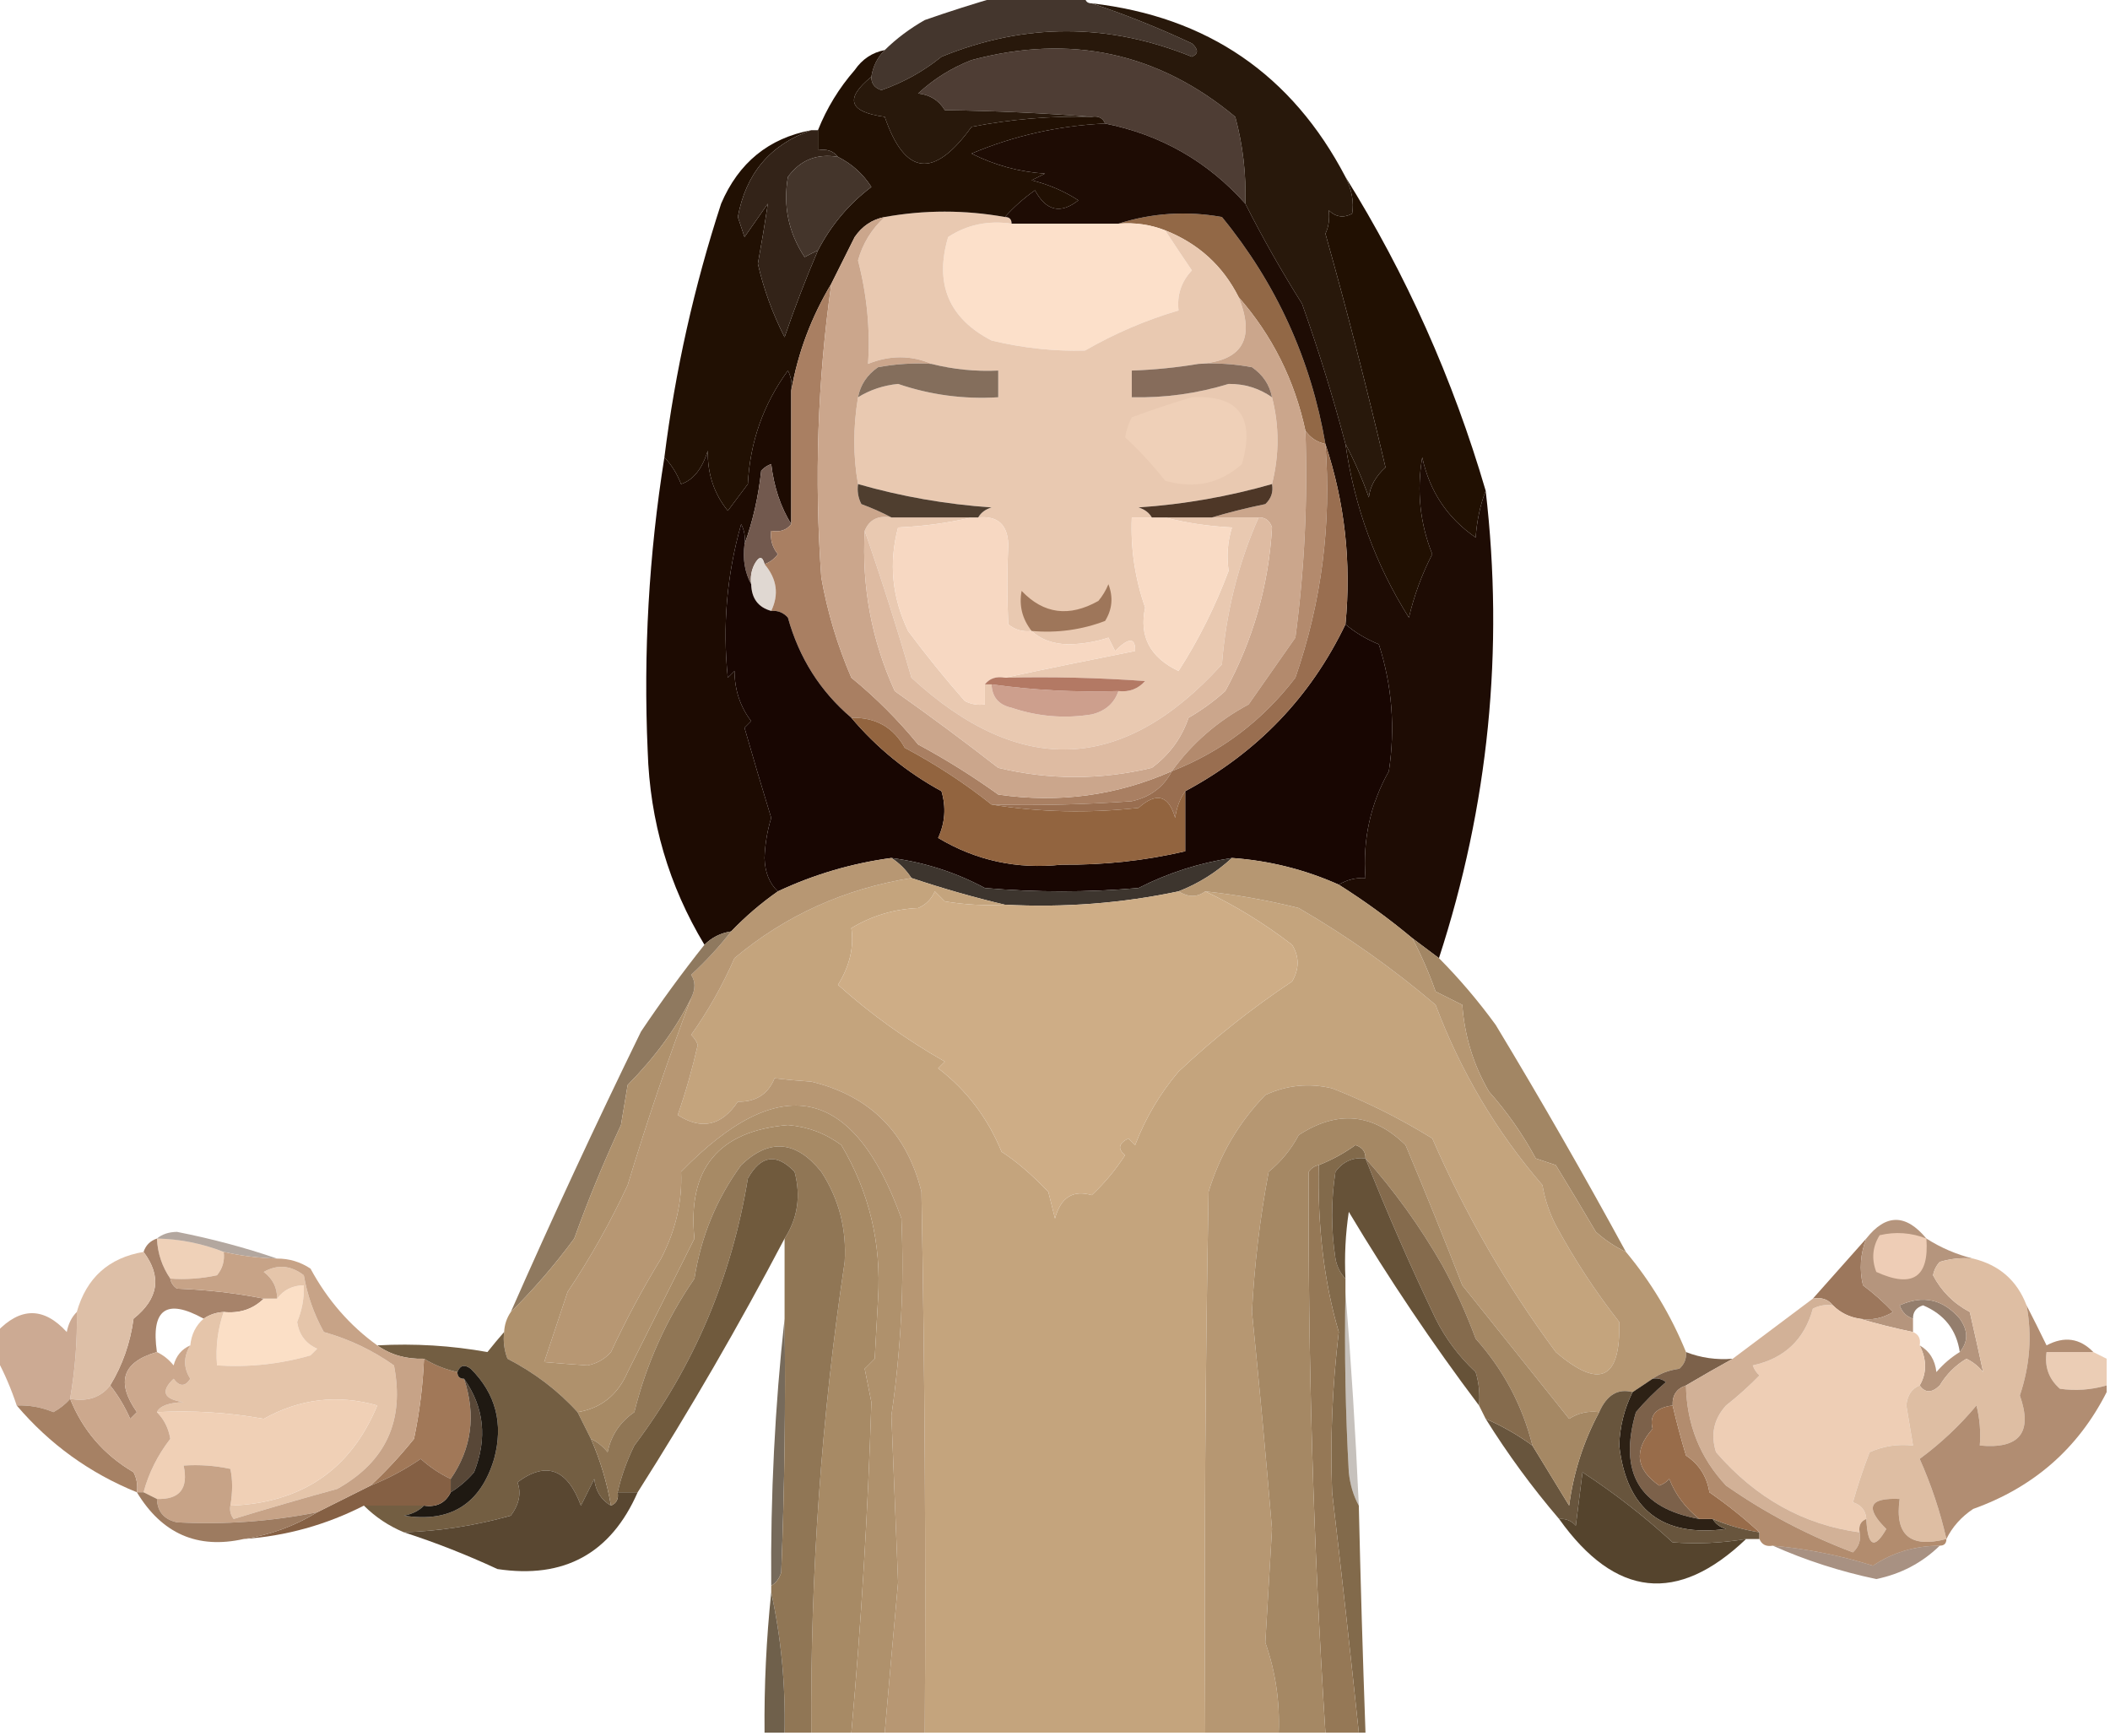 <?xml version="1.0" encoding="UTF-8"?>
<!DOCTYPE svg PUBLIC "-//W3C//DTD SVG 1.1//EN" "http://www.w3.org/Graphics/SVG/1.1/DTD/svg11.dtd">
<svg xmlns="http://www.w3.org/2000/svg" version="1.1" width="316px" height="260px" style="shape-rendering:geometricPrecision; text-rendering:geometricPrecision; image-rendering:optimizeQuality; fill-rule:evenodd; clip-rule:evenodd" xmlns:xlink="http://www.w3.org/1999/xlink">
<g><path style="opacity:1" fill="#44362d" d="M 149.5,-0.5 C 153.833,-0.5 158.167,-0.5 162.5,-0.5C 162.5,0.167 162.833,0.5 163.5,0.5C 168.519,2.166 173.519,4.166 178.5,6.5C 179.506,7.396 179.506,8.062 178.5,8.5C 165.962,3.411 153.462,3.411 141,8.5C 138.3,10.684 135.3,12.351 132,13.5C 130.97,13.164 130.47,12.497 130.5,11.5C 130.733,9.938 131.4,8.605 132.5,7.5C 134.253,5.777 136.253,4.277 138.5,3C 142.254,1.691 145.921,0.525 149.5,-0.5 Z"/></g>
<g><path style="opacity:1" fill="#4e3d34" d="M 186.5,30.5 C 180.863,24.18 173.863,20.18 165.5,18.5C 165.158,17.662 164.492,17.328 163.5,17.5C 156.301,16.936 148.968,16.603 141.5,16.5C 140.619,15.03 139.286,14.196 137.5,14C 139.83,11.833 142.497,10.166 145.5,9C 160.288,5.041 173.455,7.875 185,17.5C 186.154,21.804 186.654,26.137 186.5,30.5 Z"/></g>
<g><path style="opacity:0.993" fill="#211002" d="M 201.5,26.5 C 210.601,41.101 217.601,56.768 222.5,73.5C 221.686,75.631 221.186,77.964 221,80.5C 216.761,77.586 214.094,73.586 213,68.5C 212.15,73.506 212.65,78.339 214.5,83C 212.966,85.966 211.8,89.133 211,92.5C 206.013,84.588 202.846,75.921 201.5,66.5C 202.851,69.022 204.017,71.689 205,74.5C 205.194,72.826 206.027,71.326 207.5,70C 204.693,58.028 201.693,46.361 198.5,35C 198.982,33.992 199.148,32.825 199,31.5C 200.049,32.517 201.216,32.684 202.5,32C 202.795,30.286 202.462,28.453 201.5,26.5 Z"/></g>
<g><path style="opacity:1" fill="#926846" d="M 198.5,66.5 C 197.222,66.218 196.222,65.551 195.5,64.5C 193.871,56.926 190.538,50.259 185.5,44.5C 183.129,39.798 179.462,36.464 174.5,34.5C 172.283,33.631 169.95,33.298 167.5,33.5C 172.532,31.895 177.699,31.561 183,32.5C 191.145,42.459 196.312,53.792 198.5,66.5 Z"/></g>
<g><path style="opacity:1" fill="#fce0ca" d="M 151.5,33.5 C 156.833,33.5 162.167,33.5 167.5,33.5C 169.95,33.298 172.283,33.631 174.5,34.5C 175.782,36.465 177.115,38.465 178.5,40.5C 176.914,42.173 176.247,44.173 176.5,46.5C 171.644,47.924 166.978,49.924 162.5,52.5C 157.949,52.64 153.282,52.14 148.5,51C 142.092,47.677 139.925,42.511 142,35.5C 144.804,33.656 147.97,32.989 151.5,33.5 Z"/></g>
<g><path style="opacity:1" fill="#28180b" d="M 163.5,0.5 C 180.812,2.494 193.479,11.16 201.5,26.5C 202.462,28.453 202.795,30.286 202.5,32C 201.216,32.684 200.049,32.517 199,31.5C 199.148,32.825 198.982,33.992 198.5,35C 201.693,46.361 204.693,58.028 207.5,70C 206.027,71.326 205.194,72.826 205,74.5C 204.017,71.689 202.851,69.022 201.5,66.5C 199.659,59.521 197.492,52.521 195,45.5C 191.911,40.594 189.077,35.594 186.5,30.5C 186.654,26.137 186.154,21.804 185,17.5C 173.455,7.875 160.288,5.041 145.5,9C 142.497,10.166 139.83,11.833 137.5,14C 139.286,14.196 140.619,15.03 141.5,16.5C 148.968,16.603 156.301,16.936 163.5,17.5C 157.445,17.338 151.445,17.838 145.5,19C 139.864,26.819 135.531,26.319 132.5,17.5C 127.126,16.779 126.459,14.779 130.5,11.5C 130.47,12.497 130.97,13.164 132,13.5C 135.3,12.351 138.3,10.684 141,8.5C 153.462,3.411 165.962,3.411 178.5,8.5C 179.506,8.062 179.506,7.396 178.5,6.5C 173.519,4.166 168.519,2.166 163.5,0.5 Z"/></g>
<g><path style="opacity:1" fill="#e9c9b1" d="M 150.5,32.5 C 151.167,32.5 151.5,32.833 151.5,33.5C 147.97,32.989 144.804,33.656 142,35.5C 139.925,42.511 142.092,47.677 148.5,51C 153.282,52.14 157.949,52.64 162.5,52.5C 166.978,49.924 171.644,47.924 176.5,46.5C 176.247,44.173 176.914,42.173 178.5,40.5C 177.115,38.465 175.782,36.465 174.5,34.5C 179.462,36.464 183.129,39.798 185.5,44.5C 188.037,50.778 186.037,54.111 179.5,54.5C 176.193,55.051 172.86,55.384 169.5,55.5C 169.5,56.833 169.5,58.167 169.5,59.5C 174.446,59.611 179.279,58.944 184,57.5C 186.41,57.482 188.577,58.149 190.5,59.5C 191.597,63.777 191.597,68.11 190.5,72.5C 183.976,74.371 177.31,75.538 170.5,76C 171.416,76.278 172.082,76.778 172.5,77.5C 171.5,77.5 170.5,77.5 169.5,77.5C 169.308,82.127 169.974,86.627 171.5,91C 170.572,95.306 172.239,98.473 176.5,100.5C 179.495,95.844 181.995,90.844 184,85.5C 183.681,83.257 183.848,81.091 184.5,79C 180.975,78.821 177.641,78.321 174.5,77.5C 176.833,77.5 179.167,77.5 181.5,77.5C 183.833,77.5 186.167,77.5 188.5,77.5C 185.445,84.388 183.611,91.721 183,99.5C 168.262,115.805 152.762,116.472 136.5,101.5C 134.35,94.063 132.016,86.73 129.5,79.5C 130.183,77.823 131.517,77.157 133.5,77.5C 137.5,77.5 141.5,77.5 145.5,77.5C 142.023,78.323 138.356,78.823 134.5,79C 133.088,84.296 133.588,89.463 136,94.5C 138.674,98.098 141.507,101.598 144.5,105C 145.448,105.483 146.448,105.649 147.5,105.5C 147.5,104.5 147.5,103.5 147.5,102.5C 147.833,102.5 148.167,102.5 148.5,102.5C 148.574,104.411 149.574,105.578 151.5,106C 155.428,107.325 159.428,107.658 163.5,107C 165.544,106.502 166.878,105.335 167.5,103.5C 169.103,103.688 170.437,103.188 171.5,102C 164.508,101.5 157.508,101.334 150.5,101.5C 156.897,100.137 163.397,98.804 170,97.5C 170.054,95.453 169.054,95.453 167,97.5C 166.667,96.833 166.333,96.167 166,95.5C 164.094,96.131 162.094,96.464 160,96.5C 157.705,96.454 155.871,95.787 154.5,94.5C 153.178,94.67 152.011,94.337 151,93.5C 150.814,89.484 150.814,85.484 151,81.5C 150.888,78.553 149.388,77.22 146.5,77.5C 146.918,76.778 147.584,76.278 148.5,76C 141.69,75.538 135.024,74.371 128.5,72.5C 127.759,68.353 127.759,64.019 128.5,59.5C 130.307,58.385 132.307,57.719 134.5,57.5C 139.342,59.152 144.342,59.818 149.5,59.5C 149.5,58.167 149.5,56.833 149.5,55.5C 146.098,55.658 142.764,55.324 139.5,54.5C 136.435,53.182 133.269,53.182 130,54.5C 130.343,49.351 129.843,44.184 128.5,39C 129.205,36.458 130.539,34.292 132.5,32.5C 138.468,31.427 144.468,31.427 150.5,32.5 Z"/></g>
<g><path style="opacity:0.989" fill="#1c0a01" d="M 118.5,58.5 C 118.5,65.167 118.5,71.833 118.5,78.5C 116.906,75.939 115.906,72.939 115.5,69.5C 114.914,69.709 114.414,70.043 114,70.5C 113.581,74.392 112.748,78.058 111.5,81.5C 111.649,80.448 111.483,79.448 111,78.5C 108.855,86.046 108.189,93.713 109,101.5C 109.333,101.167 109.667,100.833 110,100.5C 110.029,103.367 110.862,105.867 112.5,108C 112.167,108.333 111.833,108.667 111.5,109C 112.788,113.503 114.121,118.003 115.5,122.5C 114.905,124.44 114.572,126.44 114.5,128.5C 114.556,130.64 115.223,132.306 116.5,133.5C 113.98,135.263 111.647,137.263 109.5,139.5C 107.938,139.733 106.605,140.4 105.5,141.5C 100.159,132.637 97.326,122.971 97,112.5C 96.344,97.748 97.177,83.081 99.5,68.5C 100.558,69.6 101.392,70.934 102,72.5C 103.827,71.895 105.16,70.228 106,67.5C 105.943,70.972 106.943,73.972 109,76.5C 110,75.167 111,73.833 112,72.5C 112.32,66.208 114.32,60.542 118,55.5C 118.483,56.448 118.649,57.448 118.5,58.5 Z"/></g>
<g><path style="opacity:1" fill="#211003" d="M 132.5,7.5 C 131.4,8.605 130.733,9.938 130.5,11.5C 126.459,14.779 127.126,16.779 132.5,17.5C 135.531,26.319 139.864,26.819 145.5,19C 151.445,17.838 157.445,17.338 163.5,17.5C 164.492,17.328 165.158,17.662 165.5,18.5C 158.493,18.83 151.826,20.33 145.5,23C 148.957,24.744 152.623,25.744 156.5,26C 155.833,26.333 155.167,26.667 154.5,27C 157.032,27.619 159.365,28.619 161.5,30C 158.838,32.102 156.671,31.602 155,28.5C 153.306,29.699 151.806,31.032 150.5,32.5C 144.468,31.427 138.468,31.427 132.5,32.5C 130.629,32.859 129.129,33.859 128,35.5C 126.82,37.86 125.653,40.193 124.5,42.5C 121.504,47.491 119.504,52.825 118.5,58.5C 118.649,57.448 118.483,56.448 118,55.5C 114.32,60.542 112.32,66.208 112,72.5C 111,73.833 110,75.167 109,76.5C 106.943,73.972 105.943,70.972 106,67.5C 105.16,70.228 103.827,71.895 102,72.5C 101.392,70.934 100.558,69.6 99.5,68.5C 101.119,55.574 103.952,42.908 108,30.5C 110.623,24.364 115.123,20.697 121.5,19.5C 115.363,21.644 111.697,25.977 110.5,32.5C 110.833,33.5 111.167,34.5 111.5,35.5C 112.667,33.833 113.833,32.167 115,30.5C 114.561,33.43 114.061,36.43 113.5,39.5C 114.371,43.307 115.704,46.974 117.5,50.5C 119.02,46.065 120.687,41.732 122.5,37.5C 124.46,33.724 127.127,30.558 130.5,28C 129.239,26.038 127.572,24.538 125.5,23.5C 124.791,22.596 123.791,22.263 122.5,22.5C 122.5,21.5 122.5,20.5 122.5,19.5C 123.82,16.194 125.653,13.194 128,10.5C 129.129,8.859 130.629,7.859 132.5,7.5 Z"/></g>
<g><path style="opacity:1" fill="#332318" d="M 121.5,19.5 C 121.833,19.5 122.167,19.5 122.5,19.5C 122.5,20.5 122.5,21.5 122.5,22.5C 123.791,22.263 124.791,22.596 125.5,23.5C 122.348,22.959 119.848,23.959 118,26.5C 117.255,30.851 118.088,34.851 120.5,38.5C 121.183,38.137 121.85,37.804 122.5,37.5C 120.687,41.732 119.02,46.065 117.5,50.5C 115.704,46.974 114.371,43.307 113.5,39.5C 114.061,36.43 114.561,33.43 115,30.5C 113.833,32.167 112.667,33.833 111.5,35.5C 111.167,34.5 110.833,33.5 110.5,32.5C 111.697,25.977 115.363,21.644 121.5,19.5 Z"/></g>
<g><path style="opacity:1" fill="#44352b" d="M 125.5,23.5 C 127.572,24.538 129.239,26.038 130.5,28C 127.127,30.558 124.46,33.724 122.5,37.5C 121.85,37.804 121.183,38.137 120.5,38.5C 118.088,34.851 117.255,30.851 118,26.5C 119.848,23.959 122.348,22.959 125.5,23.5 Z"/></g>
<g><path style="opacity:0.987" fill="#1c0a02" d="M 165.5,18.5 C 173.863,20.18 180.863,24.18 186.5,30.5C 189.077,35.594 191.911,40.594 195,45.5C 197.492,52.521 199.659,59.521 201.5,66.5C 202.846,75.921 206.013,84.588 211,92.5C 211.8,89.133 212.966,85.966 214.5,83C 212.65,78.339 212.15,73.506 213,68.5C 214.094,73.586 216.761,77.586 221,80.5C 221.186,77.964 221.686,75.631 222.5,73.5C 225.273,97.319 222.94,120.653 215.5,143.5C 214.167,142.5 212.833,141.5 211.5,140.5C 208.01,137.589 204.344,134.922 200.5,132.5C 201.708,131.766 203.041,131.433 204.5,131.5C 204.065,125.757 205.232,120.424 208,115.5C 208.979,109.017 208.479,102.684 206.5,96.5C 204.604,95.725 202.937,94.725 201.5,93.5C 202.401,84.236 201.401,75.236 198.5,66.5C 196.312,53.792 191.145,42.459 183,32.5C 177.699,31.561 172.532,31.895 167.5,33.5C 162.167,33.5 156.833,33.5 151.5,33.5C 151.5,32.833 151.167,32.5 150.5,32.5C 151.806,31.032 153.306,29.699 155,28.5C 156.671,31.602 158.838,32.102 161.5,30C 159.365,28.619 157.032,27.619 154.5,27C 155.167,26.667 155.833,26.333 156.5,26C 152.623,25.744 148.957,24.744 145.5,23C 151.826,20.33 158.493,18.83 165.5,18.5 Z"/></g>
<g><path style="opacity:1" fill="#72594e" d="M 118.5,78.5 C 117.791,79.404 116.791,79.737 115.5,79.5C 115.33,80.822 115.663,81.989 116.5,83C 115.956,83.717 115.289,84.217 114.5,84.5C 114.19,83.262 113.69,83.262 113,84.5C 112.517,85.448 112.351,86.448 112.5,87.5C 111.539,85.735 111.205,83.735 111.5,81.5C 112.748,78.058 113.581,74.392 114,70.5C 114.414,70.043 114.914,69.709 115.5,69.5C 115.906,72.939 116.906,75.939 118.5,78.5 Z"/></g>
<g><path style="opacity:1" fill="#e0d8d2" d="M 114.5,84.5 C 116.353,86.691 116.687,89.025 115.5,91.5C 113.554,90.965 112.554,89.632 112.5,87.5C 112.351,86.448 112.517,85.448 113,84.5C 113.69,83.262 114.19,83.262 114.5,84.5 Z"/></g>
<g><path style="opacity:1" fill="#a97f62" d="M 124.5,42.5 C 122.441,57.041 121.941,71.708 123,86.5C 123.917,91.67 125.417,96.67 127.5,101.5C 131.167,104.5 134.5,107.833 137.5,111.5C 141.681,113.755 145.681,116.255 149.5,119C 158.593,120.322 167.259,119.155 175.5,115.5C 174.274,117.876 172.274,119.376 169.5,120C 162.508,120.5 155.508,120.666 148.5,120.5C 144.457,117.289 140.124,114.456 135.5,112C 133.806,108.922 131.139,107.422 127.5,107.5C 122.847,103.547 119.68,98.547 118,92.5C 117.329,91.748 116.496,91.414 115.5,91.5C 116.687,89.025 116.353,86.691 114.5,84.5C 115.289,84.217 115.956,83.717 116.5,83C 115.663,81.989 115.33,80.822 115.5,79.5C 116.791,79.737 117.791,79.404 118.5,78.5C 118.5,71.833 118.5,65.167 118.5,58.5C 119.504,52.825 121.504,47.491 124.5,42.5 Z"/></g>
<g><path style="opacity:1" fill="#180602" d="M 111.5,81.5 C 111.205,83.735 111.539,85.735 112.5,87.5C 112.554,89.632 113.554,90.965 115.5,91.5C 116.496,91.414 117.329,91.748 118,92.5C 119.68,98.547 122.847,103.547 127.5,107.5C 131.287,111.985 135.787,115.652 141,118.5C 141.711,120.899 141.544,123.232 140.5,125.5C 146.185,128.895 152.351,130.229 159,129.5C 165.265,129.576 171.432,128.909 177.5,127.5C 177.5,124.5 177.5,121.5 177.5,118.5C 188.275,112.727 196.275,104.394 201.5,93.5C 202.937,94.725 204.604,95.725 206.5,96.5C 208.479,102.684 208.979,109.017 208,115.5C 205.232,120.424 204.065,125.757 204.5,131.5C 203.041,131.433 201.708,131.766 200.5,132.5C 195.415,130.229 190.082,128.896 184.5,128.5C 179.587,129.25 174.92,130.75 170.5,133C 162.833,133.667 155.167,133.667 147.5,133C 143.135,130.655 138.468,129.155 133.5,128.5C 127.571,129.299 121.905,130.966 116.5,133.5C 115.223,132.306 114.556,130.64 114.5,128.5C 114.572,126.44 114.905,124.44 115.5,122.5C 114.121,118.003 112.788,113.503 111.5,109C 111.833,108.667 112.167,108.333 112.5,108C 110.862,105.867 110.029,103.367 110,100.5C 109.667,100.833 109.333,101.167 109,101.5C 108.189,93.713 108.855,86.046 111,78.5C 111.483,79.448 111.649,80.448 111.5,81.5 Z"/></g>
<g><path style="opacity:1" fill="#cba68c" d="M 132.5,32.5 C 130.539,34.292 129.205,36.458 128.5,39C 129.843,44.184 130.343,49.351 130,54.5C 133.269,53.182 136.435,53.182 139.5,54.5C 136.813,54.336 134.146,54.503 131.5,55C 129.859,56.129 128.859,57.629 128.5,59.5C 127.759,64.019 127.759,68.353 128.5,72.5C 128.351,73.552 128.517,74.552 129,75.5C 130.622,76.099 132.122,76.766 133.5,77.5C 131.517,77.157 130.183,77.823 129.5,79.5C 129.049,87.921 130.549,95.921 134,103.5C 139.256,107.211 144.422,111.045 149.5,115C 157.146,116.837 164.812,116.837 172.5,115C 175.135,113.039 176.969,110.539 178,107.5C 179.973,106.36 181.807,105.027 183.5,103.5C 187.659,95.878 189.993,87.711 190.5,79C 190.164,77.97 189.497,77.47 188.5,77.5C 186.167,77.5 183.833,77.5 181.5,77.5C 184.023,76.746 186.689,76.08 189.5,75.5C 190.386,74.675 190.719,73.675 190.5,72.5C 191.597,68.11 191.597,63.777 190.5,59.5C 190.141,57.629 189.141,56.129 187.5,55C 184.854,54.503 182.187,54.336 179.5,54.5C 186.037,54.111 188.037,50.778 185.5,44.5C 190.538,50.259 193.871,56.926 195.5,64.5C 195.87,74.889 195.37,85.223 194,95.5C 191.667,98.833 189.333,102.167 187,105.5C 182.337,108.004 178.503,111.338 175.5,115.5C 167.259,119.155 158.593,120.322 149.5,119C 145.681,116.255 141.681,113.755 137.5,111.5C 134.5,107.833 131.167,104.5 127.5,101.5C 125.417,96.67 123.917,91.67 123,86.5C 121.941,71.708 122.441,57.041 124.5,42.5C 125.653,40.193 126.82,37.86 128,35.5C 129.129,33.859 130.629,32.859 132.5,32.5 Z"/></g>
<g><path style="opacity:1" fill="#f9dbc5" d="M 172.5,77.5 C 173.167,77.5 173.833,77.5 174.5,77.5C 177.641,78.321 180.975,78.821 184.5,79C 183.848,81.091 183.681,83.257 184,85.5C 181.995,90.844 179.495,95.844 176.5,100.5C 172.239,98.473 170.572,95.306 171.5,91C 169.974,86.627 169.308,82.127 169.5,77.5C 170.5,77.5 171.5,77.5 172.5,77.5 Z"/></g>
<g><path style="opacity:1" fill="#f7d8c2" d="M 145.5,77.5 C 145.833,77.5 146.167,77.5 146.5,77.5C 149.388,77.22 150.888,78.553 151,81.5C 150.814,85.484 150.814,89.484 151,93.5C 152.011,94.337 153.178,94.67 154.5,94.5C 155.871,95.787 157.705,96.454 160,96.5C 162.094,96.464 164.094,96.131 166,95.5C 166.333,96.167 166.667,96.833 167,97.5C 169.054,95.453 170.054,95.453 170,97.5C 163.397,98.804 156.897,100.137 150.5,101.5C 149.209,101.263 148.209,101.596 147.5,102.5C 147.5,103.5 147.5,104.5 147.5,105.5C 146.448,105.649 145.448,105.483 144.5,105C 141.507,101.598 138.674,98.098 136,94.5C 133.588,89.463 133.088,84.296 134.5,79C 138.356,78.823 142.023,78.323 145.5,77.5 Z"/></g>
<g><path style="opacity:1" fill="#4e3727" d="M 190.5,72.5 C 190.719,73.675 190.386,74.675 189.5,75.5C 186.689,76.08 184.023,76.746 181.5,77.5C 179.167,77.5 176.833,77.5 174.5,77.5C 173.833,77.5 173.167,77.5 172.5,77.5C 172.082,76.778 171.416,76.278 170.5,76C 177.31,75.538 183.976,74.371 190.5,72.5 Z"/></g>
<g><path style="opacity:1" fill="#4f3e2f" d="M 128.5,72.5 C 135.024,74.371 141.69,75.538 148.5,76C 147.584,76.278 146.918,76.778 146.5,77.5C 146.167,77.5 145.833,77.5 145.5,77.5C 141.5,77.5 137.5,77.5 133.5,77.5C 132.122,76.766 130.622,76.099 129,75.5C 128.517,74.552 128.351,73.552 128.5,72.5 Z"/></g>
<g><path style="opacity:1" fill="#efd0b8" d="M 178.5,59.5 C 185.509,59.129 188.009,62.462 186,69.5C 182.743,72.428 178.909,73.262 174.5,72C 172.628,69.631 170.628,67.464 168.5,65.5C 168.68,64.446 169.013,63.446 169.5,62.5C 172.576,61.366 175.576,60.366 178.5,59.5 Z"/></g>
<g><path style="opacity:1" fill="#866c5b" d="M 179.5,54.5 C 182.187,54.336 184.854,54.503 187.5,55C 189.141,56.129 190.141,57.629 190.5,59.5C 188.577,58.149 186.41,57.482 184,57.5C 179.279,58.944 174.446,59.611 169.5,59.5C 169.5,58.167 169.5,56.833 169.5,55.5C 172.86,55.384 176.193,55.051 179.5,54.5 Z"/></g>
<g><path style="opacity:1" fill="#846e5c" d="M 139.5,54.5 C 142.764,55.324 146.098,55.658 149.5,55.5C 149.5,56.833 149.5,58.167 149.5,59.5C 144.342,59.818 139.342,59.152 134.5,57.5C 132.307,57.719 130.307,58.385 128.5,59.5C 128.859,57.629 129.859,56.129 131.5,55C 134.146,54.503 136.813,54.336 139.5,54.5 Z"/></g>
<g><path style="opacity:1" fill="#b38a6d" d="M 195.5,64.5 C 196.222,65.551 197.222,66.218 198.5,66.5C 199.423,78.508 197.923,90.175 194,101.5C 189.088,107.924 182.921,112.59 175.5,115.5C 178.503,111.338 182.337,108.004 187,105.5C 189.333,102.167 191.667,98.833 194,95.5C 195.37,85.223 195.87,74.889 195.5,64.5 Z"/></g>
<g><path style="opacity:1" fill="#996e50" d="M 198.5,66.5 C 201.401,75.236 202.401,84.236 201.5,93.5C 196.275,104.394 188.275,112.727 177.5,118.5C 176.71,119.609 176.21,120.942 176,122.5C 175.033,119.095 173.2,118.595 170.5,121C 162.988,121.822 155.655,121.655 148.5,120.5C 155.508,120.666 162.508,120.5 169.5,120C 172.274,119.376 174.274,117.876 175.5,115.5C 182.921,112.59 189.088,107.924 194,101.5C 197.923,90.175 199.423,78.508 198.5,66.5 Z"/></g>
<g><path style="opacity:1" fill="#debba2" d="M 188.5,77.5 C 189.497,77.47 190.164,77.97 190.5,79C 189.993,87.711 187.659,95.878 183.5,103.5C 181.807,105.027 179.973,106.36 178,107.5C 176.969,110.539 175.135,113.039 172.5,115C 164.812,116.837 157.146,116.837 149.5,115C 144.422,111.045 139.256,107.211 134,103.5C 130.549,95.921 129.049,87.921 129.5,79.5C 132.016,86.73 134.35,94.063 136.5,101.5C 152.762,116.472 168.262,115.805 183,99.5C 183.611,91.721 185.445,84.388 188.5,77.5 Z"/></g>
<g><path style="opacity:1" fill="#cd9f8d" d="M 148.5,102.5 C 154.789,103.372 161.122,103.705 167.5,103.5C 166.878,105.335 165.544,106.502 163.5,107C 159.428,107.658 155.428,107.325 151.5,106C 149.574,105.578 148.574,104.411 148.5,102.5 Z"/></g>
<g><path style="opacity:1" fill="#b37964" d="M 147.5,102.5 C 148.209,101.596 149.209,101.263 150.5,101.5C 157.508,101.334 164.508,101.5 171.5,102C 170.437,103.188 169.103,103.688 167.5,103.5C 161.122,103.705 154.789,103.372 148.5,102.5C 148.167,102.5 147.833,102.5 147.5,102.5 Z"/></g>
<g><path style="opacity:1" fill="#9e765a" d="M 154.5,94.5 C 153.091,92.695 152.591,90.695 153,88.5C 156.295,91.966 160.128,92.466 164.5,90C 165.126,89.25 165.626,88.416 166,87.5C 166.743,89.441 166.576,91.274 165.5,93C 161.974,94.337 158.308,94.837 154.5,94.5 Z"/></g>
<g><path style="opacity:1" fill="#92643f" d="M 127.5,107.5 C 131.139,107.422 133.806,108.922 135.5,112C 140.124,114.456 144.457,117.289 148.5,120.5C 155.655,121.655 162.988,121.822 170.5,121C 173.2,118.595 175.033,119.095 176,122.5C 176.21,120.942 176.71,119.609 177.5,118.5C 177.5,121.5 177.5,124.5 177.5,127.5C 171.432,128.909 165.265,129.576 159,129.5C 152.351,130.229 146.185,128.895 140.5,125.5C 141.544,123.232 141.711,120.899 141,118.5C 135.787,115.652 131.287,111.985 127.5,107.5 Z"/></g>
<g><path style="opacity:1" fill="#3d352e" d="M 133.5,128.5 C 138.468,129.155 143.135,130.655 147.5,133C 155.167,133.667 162.833,133.667 170.5,133C 174.92,130.75 179.587,129.25 184.5,128.5C 182.137,130.68 179.47,132.347 176.5,133.5C 168.034,135.293 159.367,135.96 150.5,135.5C 145.882,134.41 141.215,133.077 136.5,131.5C 135.694,130.272 134.694,129.272 133.5,128.5 Z"/></g>
<g><path style="opacity:0.998" fill="#c4a47d" d="M 136.5,131.5 C 141.215,133.077 145.882,134.41 150.5,135.5C 147.482,135.665 144.482,135.498 141.5,135C 141,134.5 140.5,134 140,133.5C 139.5,134.667 138.667,135.5 137.5,136C 133.902,136.154 130.569,137.154 127.5,139C 127.918,141.846 127.252,144.68 125.5,147.5C 130.391,151.883 135.725,155.716 141.5,159C 141.167,159.333 140.833,159.667 140.5,160C 144.755,163.266 147.922,167.432 150,172.5C 152.159,173.887 154.493,175.887 157,178.5C 157.333,179.833 157.667,181.167 158,182.5C 158.854,179.338 160.688,178.171 163.5,179C 165.413,177.209 167.08,175.209 168.5,173C 167.346,172.086 167.513,171.253 169,170.5C 169.333,170.833 169.667,171.167 170,171.5C 171.546,167.457 173.713,163.79 176.5,160.5C 181.795,155.521 187.461,151.021 193.5,147C 194.606,145.118 194.606,143.284 193.5,141.5C 189.343,138.301 185.01,135.635 180.5,133.5C 185.207,134.01 189.873,134.843 194.5,136C 201.776,140.22 208.609,145.053 215,150.5C 218.737,160.447 224.07,169.447 231,177.5C 231.36,179.608 232.027,181.608 233,183.5C 235.753,188.59 238.92,193.423 242.5,198C 242.735,206.632 239.568,208.132 233,202.5C 225.623,192.536 219.456,181.869 214.5,170.5C 209.743,167.556 204.743,165.056 199.5,163C 196.036,162.183 192.702,162.517 189.5,164C 185.518,168.126 182.685,172.959 181,178.5C 180.5,205.498 180.333,232.498 180.5,259.5C 166.5,259.5 152.5,259.5 138.5,259.5C 138.667,232.498 138.5,205.498 138,178.5C 135.794,169.628 130.294,164.128 121.5,162C 119.479,161.86 117.645,161.693 116,161.5C 115.024,163.887 113.191,165.054 110.5,165C 108.071,168.618 105.071,169.285 101.5,167C 102.687,163.574 103.687,160.074 104.5,156.5C 104.291,155.914 103.957,155.414 103.5,155C 106.026,151.449 108.192,147.615 110,143.5C 117.617,137.115 126.45,133.115 136.5,131.5 Z"/></g>
<g><path style="opacity:1" fill="#cead86" d="M 150.5,135.5 C 159.367,135.96 168.034,135.293 176.5,133.5C 177.964,134.405 179.298,134.405 180.5,133.5C 185.01,135.635 189.343,138.301 193.5,141.5C 194.606,143.284 194.606,145.118 193.5,147C 187.461,151.021 181.795,155.521 176.5,160.5C 173.713,163.79 171.546,167.457 170,171.5C 169.667,171.167 169.333,170.833 169,170.5C 167.513,171.253 167.346,172.086 168.5,173C 167.08,175.209 165.413,177.209 163.5,179C 160.688,178.171 158.854,179.338 158,182.5C 157.667,181.167 157.333,179.833 157,178.5C 154.493,175.887 152.159,173.887 150,172.5C 147.922,167.432 144.755,163.266 140.5,160C 140.833,159.667 141.167,159.333 141.5,159C 135.725,155.716 130.391,151.883 125.5,147.5C 127.252,144.68 127.918,141.846 127.5,139C 130.569,137.154 133.902,136.154 137.5,136C 138.667,135.5 139.5,134.667 140,133.5C 140.5,134 141,134.5 141.5,135C 144.482,135.498 147.482,135.665 150.5,135.5 Z"/></g>
<g><path style="opacity:0.999" fill="#b79773" d="M 133.5,128.5 C 134.694,129.272 135.694,130.272 136.5,131.5C 126.45,133.115 117.617,137.115 110,143.5C 108.192,147.615 106.026,151.449 103.5,155C 103.957,155.414 104.291,155.914 104.5,156.5C 103.687,160.074 102.687,163.574 101.5,167C 105.071,169.285 108.071,168.618 110.5,165C 113.191,165.054 115.024,163.887 116,161.5C 117.645,161.693 119.479,161.86 121.5,162C 130.294,164.128 135.794,169.628 138,178.5C 138.5,205.498 138.667,232.498 138.5,259.5C 136.5,259.5 134.5,259.5 132.5,259.5C 133.151,251.999 133.818,244.499 134.5,237C 134.167,228.667 133.833,220.333 133.5,212C 134.927,202.257 135.427,192.424 135,182.5C 127.829,162.581 116.829,160.247 102,175.5C 102.204,179.92 101.204,184.253 99,188.5C 96.246,193.008 93.746,197.674 91.5,202.5C 90.562,203.553 89.395,204.22 88,204.5C 85.845,204.357 83.678,204.19 81.5,204C 82.657,200.527 83.824,197.027 85,193.5C 88.4,188.423 91.4,183.089 94,177.5C 96.866,168.021 100.033,158.688 103.5,149.5C 104.171,148.153 104.171,146.986 103.5,146C 105.706,143.963 107.706,141.797 109.5,139.5C 111.647,137.263 113.98,135.263 116.5,133.5C 121.905,130.966 127.571,129.299 133.5,128.5 Z"/></g>
<g><path style="opacity:0.999" fill="#a28664" d="M 211.5,140.5 C 212.833,141.5 214.167,142.5 215.5,143.5C 218.552,146.576 221.386,149.91 224,153.5C 230.776,164.725 237.276,176.058 243.5,187.5C 241.9,186.748 240.4,185.748 239,184.5C 237.072,181.213 235.072,177.879 233,174.5C 232,174.167 231,173.833 230,173.5C 228.056,169.89 225.723,166.557 223,163.5C 220.672,159.512 219.338,155.179 219,150.5C 217.667,149.833 216.333,149.167 215,148.5C 214.018,145.706 212.851,143.039 211.5,140.5 Z"/></g>
<g><path style="opacity:0.998" fill="#b69772" d="M 184.5,128.5 C 190.082,128.896 195.415,130.229 200.5,132.5C 204.344,134.922 208.01,137.589 211.5,140.5C 212.851,143.039 214.018,145.706 215,148.5C 216.333,149.167 217.667,149.833 219,150.5C 219.338,155.179 220.672,159.512 223,163.5C 225.723,166.557 228.056,169.89 230,173.5C 231,173.833 232,174.167 233,174.5C 235.072,177.879 237.072,181.213 239,184.5C 240.4,185.748 241.9,186.748 243.5,187.5C 247.251,191.995 250.251,196.995 252.5,202.5C 252.586,203.496 252.252,204.329 251.5,205C 249.942,205.21 248.609,205.71 247.5,206.5C 246.5,207.167 245.5,207.833 244.5,208.5C 242.315,207.913 240.648,208.913 239.5,211.5C 237.856,211.286 236.356,211.62 235,212.5C 229.667,205.833 224.333,199.167 219,192.5C 216.27,185.482 213.437,178.482 210.5,171.5C 205.635,166.727 200.301,166.227 194.5,170C 193.378,172.124 191.878,173.957 190,175.5C 188.692,182.441 187.858,189.441 187.5,196.5C 188.599,207.38 189.599,218.213 190.5,229C 190.167,234.667 189.833,240.333 189.5,246C 191.022,250.339 191.689,254.839 191.5,259.5C 187.833,259.5 184.167,259.5 180.5,259.5C 180.333,232.498 180.5,205.498 181,178.5C 182.685,172.959 185.518,168.126 189.5,164C 192.702,162.517 196.036,162.183 199.5,163C 204.743,165.056 209.743,167.556 214.5,170.5C 219.456,181.869 225.623,192.536 233,202.5C 239.568,208.132 242.735,206.632 242.5,198C 238.92,193.423 235.753,188.59 233,183.5C 232.027,181.608 231.36,179.608 231,177.5C 224.07,169.447 218.737,160.447 215,150.5C 208.609,145.053 201.776,140.22 194.5,136C 189.873,134.843 185.207,134.01 180.5,133.5C 179.298,134.405 177.964,134.405 176.5,133.5C 179.47,132.347 182.137,130.68 184.5,128.5 Z"/></g>
<g><path style="opacity:0.998" fill="#a78a65" d="M 127.5,259.5 C 125.5,259.5 123.5,259.5 121.5,259.5C 121.352,235.759 123.019,212.259 126.5,189C 126.809,184.067 125.642,179.567 123,175.5C 119.219,170.799 115.219,170.466 111,174.5C 107.313,179.544 104.98,185.211 104,191.5C 99.806,197.576 96.806,204.242 95,211.5C 92.852,212.977 91.518,214.977 91,217.5C 90.292,216.619 89.458,215.953 88.5,215.5C 87.833,214.167 87.167,212.833 86.5,211.5C 89.997,210.94 92.497,208.94 94,205.5C 97.349,198.802 100.682,192.136 104,185.5C 102.927,175.05 107.594,169.383 118,168.5C 120.974,168.75 123.641,169.75 126,171.5C 130.178,178.538 132.011,186.205 131.5,194.5C 131.333,197.5 131.167,200.5 131,203.5C 130.5,204 130,204.5 129.5,205C 129.833,206.667 130.167,208.333 130.5,210C 129.981,226.502 128.981,243.002 127.5,259.5 Z"/></g>
<g><path style="opacity:1" fill="#8f795f" d="M 109.5,139.5 C 107.706,141.797 105.706,143.963 103.5,146C 104.171,146.986 104.171,148.153 103.5,149.5C 101.301,153.967 98.134,158.301 94,162.5C 93.667,164.5 93.333,166.5 93,168.5C 90.421,174.029 88.088,179.696 86,185.5C 83.091,189.449 79.924,193.115 76.5,196.5C 82.698,182.432 89.198,168.432 96,154.5C 99.03,149.985 102.197,145.651 105.5,141.5C 106.605,140.4 107.938,139.733 109.5,139.5 Z"/></g>
<g><path style="opacity:0.999" fill="#efd1b8" d="M 23.5,185.5 C 26.973,185.576 30.306,186.242 33.5,187.5C 33.67,188.822 33.337,189.989 32.5,191C 30.19,191.497 27.857,191.663 25.5,191.5C 24.27,189.703 23.604,187.703 23.5,185.5 Z"/></g>
<g><path style="opacity:0.627" fill="#877367" d="M 23.5,185.5 C 24.274,184.853 25.274,184.52 26.5,184.5C 31.71,185.523 36.71,186.856 41.5,188.5C 38.794,188.425 36.127,188.092 33.5,187.5C 30.306,186.242 26.973,185.576 23.5,185.5 Z"/></g>
<g><path style="opacity:1" fill="#af916c" d="M 103.5,149.5 C 100.033,158.688 96.866,168.021 94,177.5C 91.4,183.089 88.4,188.423 85,193.5C 83.824,197.027 82.657,200.527 81.5,204C 83.678,204.19 85.845,204.357 88,204.5C 89.395,204.22 90.562,203.553 91.5,202.5C 93.746,197.674 96.246,193.008 99,188.5C 101.204,184.253 102.204,179.92 102,175.5C 116.829,160.247 127.829,162.581 135,182.5C 135.427,192.424 134.927,202.257 133.5,212C 133.833,220.333 134.167,228.667 134.5,237C 133.818,244.499 133.151,251.999 132.5,259.5C 130.833,259.5 129.167,259.5 127.5,259.5C 128.981,243.002 129.981,226.502 130.5,210C 130.167,208.333 129.833,206.667 129.5,205C 130,204.5 130.5,204 131,203.5C 131.167,200.5 131.333,197.5 131.5,194.5C 132.011,186.205 130.178,178.538 126,171.5C 123.641,169.75 120.974,168.75 118,168.5C 107.594,169.383 102.927,175.05 104,185.5C 100.682,192.136 97.349,198.802 94,205.5C 92.497,208.94 89.997,210.94 86.5,211.5C 83.557,208.259 80.057,205.592 76,203.5C 75.51,202.207 75.343,200.873 75.5,199.5C 75.557,198.391 75.89,197.391 76.5,196.5C 79.924,193.115 83.091,189.449 86,185.5C 88.088,179.696 90.421,174.029 93,168.5C 93.333,166.5 93.667,164.5 94,162.5C 98.134,158.301 101.301,153.967 103.5,149.5 Z"/></g>
<g><path style="opacity:1" fill="#9c775c" d="M 279.5,185.5 C 278.61,187.782 278.444,190.115 279,192.5C 280.635,193.726 282.135,195.059 283.5,196.5C 281.955,197.452 280.288,197.785 278.5,197.5C 276.938,197.267 275.605,196.6 274.5,195.5C 273.791,194.596 272.791,194.263 271.5,194.5C 274.195,191.474 276.862,188.474 279.5,185.5 Z"/></g>
<g><path style="opacity:0.996" fill="#a7836a" d="M 23.5,185.5 C 23.604,187.703 24.27,189.703 25.5,191.5C 25.611,192.117 25.944,192.617 26.5,193C 31.02,193.175 35.353,193.675 39.5,194.5C 37.898,196.074 35.898,196.741 33.5,196.5C 32.391,196.557 31.391,196.89 30.5,197.5C 24.913,194.411 22.58,196.077 23.5,202.5C 18.337,203.988 17.337,206.988 20.5,211.5C 20.167,211.833 19.833,212.167 19.5,212.5C 18.675,210.64 17.675,208.974 16.5,207.5C 18.346,204.465 19.513,201.132 20,197.5C 23.758,194.51 24.258,191.177 21.5,187.5C 21.833,186.5 22.5,185.833 23.5,185.5 Z"/></g>
<g><path style="opacity:1" fill="#fbdfc6" d="M 33.5,196.5 C 35.898,196.741 37.898,196.074 39.5,194.5C 40.167,194.5 40.833,194.5 41.5,194.5C 42.467,193.194 43.801,192.527 45.5,192.5C 45.567,194.401 45.233,196.234 44.5,198C 44.777,199.892 45.777,201.225 47.5,202C 47.167,202.333 46.833,202.667 46.5,203C 41.934,204.309 37.267,204.809 32.5,204.5C 32.279,201.721 32.612,199.054 33.5,196.5 Z"/></g>
<g><path style="opacity:0.765" fill="#735741" d="M 293.5,202.5 C 293.014,199.173 291.18,196.839 288,195.5C 286.97,195.836 286.47,196.503 286.5,197.5C 285.522,197.189 284.855,196.522 284.5,195.5C 288.009,193.918 291.009,194.584 293.5,197.5C 294.788,199.299 294.788,200.965 293.5,202.5 Z"/></g>
<g><path style="opacity:0.992" fill="#b4947c" d="M 288.5,185.5 C 290.693,186.895 293.026,187.895 295.5,188.5C 293.801,188.34 292.134,188.506 290.5,189C 289.978,189.561 289.645,190.228 289.5,191C 290.744,193.382 292.577,195.215 295,196.5C 295.714,199.606 296.381,202.606 297,205.5C 296.311,204.643 295.478,203.977 294.5,203.5C 292.833,204.5 291.5,205.833 290.5,207.5C 289.313,208.653 288.313,208.653 287.5,207.5C 288.573,205.653 288.573,203.653 287.5,201.5C 288.966,202.347 289.8,203.68 290,205.5C 291.039,204.29 292.206,203.29 293.5,202.5C 294.788,200.965 294.788,199.299 293.5,197.5C 291.009,194.584 288.009,193.918 284.5,195.5C 284.855,196.522 285.522,197.189 286.5,197.5C 286.5,198.167 286.5,198.833 286.5,199.5C 283.72,198.922 281.053,198.255 278.5,197.5C 280.288,197.785 281.955,197.452 283.5,196.5C 282.135,195.059 280.635,193.726 279,192.5C 278.444,190.115 278.61,187.782 279.5,185.5C 282.427,181.776 285.427,181.776 288.5,185.5 Z"/></g>
<g><path style="opacity:1" fill="#eecdb6" d="M 288.5,185.5 C 288.938,191.313 286.438,192.98 281,190.5C 280.257,188.559 280.424,186.726 281.5,185C 283.885,184.444 286.218,184.61 288.5,185.5 Z"/></g>
<g><path style="opacity:0.998" fill="#eeceb5" d="M 274.5,195.5 C 275.605,196.6 276.938,197.267 278.5,197.5C 281.053,198.255 283.72,198.922 286.5,199.5C 287.338,199.842 287.672,200.508 287.5,201.5C 288.573,203.653 288.573,205.653 287.5,207.5C 286.307,207.97 285.64,208.97 285.5,210.5C 285.84,212.512 286.173,214.512 286.5,216.5C 284.208,216.244 282.041,216.577 280,217.5C 279.04,219.98 278.207,222.48 277.5,225C 278.756,225.417 279.423,226.25 279.5,227.5C 278.662,227.842 278.328,228.508 278.5,229.5C 270.121,228.379 262.954,224.379 257,217.5C 256.161,214.86 256.661,212.527 258.5,210.5C 260.277,209.099 261.944,207.599 263.5,206C 263.043,205.586 262.709,205.086 262.5,204.5C 267.233,203.472 270.233,200.639 271.5,196C 272.448,195.517 273.448,195.351 274.5,195.5 Z"/></g>
<g><path style="opacity:1" fill="#ddbfa7" d="M 21.5,187.5 C 24.258,191.177 23.758,194.51 20,197.5C 19.513,201.132 18.346,204.465 16.5,207.5C 15.082,209.308 13.082,209.975 10.5,209.5C 11.261,205.058 11.594,200.725 11.5,196.5C 12.947,191.386 16.28,188.386 21.5,187.5 Z"/></g>
<g><path style="opacity:1" fill="#ccaa93" d="M 11.5,196.5 C 11.594,200.725 11.261,205.058 10.5,209.5C 9.844,210.278 9.011,210.944 8,211.5C 6.234,210.767 4.401,210.433 2.5,210.5C 1.677,208.013 0.677,205.679 -0.5,203.5C -0.5,202.167 -0.5,200.833 -0.5,199.5C 3.06,195.736 6.56,195.736 10,199.5C 10.232,198.263 10.732,197.263 11.5,196.5 Z"/></g>
<g><path style="opacity:1" fill="#ebcdb5" d="M 313.5,202.5 C 314.167,202.833 314.833,203.167 315.5,203.5C 315.5,204.833 315.5,206.167 315.5,207.5C 313.181,208.167 310.847,208.334 308.5,208C 306.845,206.556 306.178,204.722 306.5,202.5C 308.833,202.5 311.167,202.5 313.5,202.5 Z"/></g>
<g><path style="opacity:1" fill="#e5c5aa" d="M 34.5,225.5 C 45.174,225.126 52.507,220.126 56.5,210.5C 50.581,208.815 44.914,209.482 39.5,212.5C 34.23,211.549 28.897,211.215 23.5,211.5C 23.93,210.579 25.264,210.079 27.5,210C 24.507,209.573 24.007,208.406 26,206.5C 26.893,207.711 27.726,207.711 28.5,206.5C 27.465,204.872 27.465,203.205 28.5,201.5C 28.66,199.847 29.326,198.514 30.5,197.5C 31.391,196.89 32.391,196.557 33.5,196.5C 32.612,199.054 32.279,201.721 32.5,204.5C 37.267,204.809 41.934,204.309 46.5,203C 46.833,202.667 47.167,202.333 47.5,202C 45.777,201.225 44.777,199.892 44.5,198C 45.233,196.234 45.567,194.401 45.5,192.5C 43.801,192.527 42.467,193.194 41.5,194.5C 41.52,192.857 40.853,191.524 39.5,190.5C 41.55,189.337 43.55,189.504 45.5,191C 46.028,194.018 47.028,196.851 48.5,199.5C 52.338,200.581 55.838,202.248 59,204.5C 60.617,212.763 57.784,218.93 50.5,223C 45.282,224.428 40.116,225.928 35,227.5C 34.536,226.906 34.369,226.239 34.5,225.5 Z"/></g>
<g><path style="opacity:1" fill="#f0d0b6" d="M 34.5,225.5 C 34.854,223.459 34.854,221.626 34.5,220C 32.19,219.503 29.857,219.337 27.5,219.5C 28.244,222.95 26.91,224.616 23.5,224.5C 22.833,224.167 22.167,223.833 21.5,223.5C 22.274,220.619 23.607,217.952 25.5,215.5C 25.248,213.927 24.582,212.594 23.5,211.5C 28.897,211.215 34.23,211.549 39.5,212.5C 44.914,209.482 50.581,208.815 56.5,210.5C 52.507,220.126 45.174,225.126 34.5,225.5 Z"/></g>
<g><path style="opacity:1" fill="#debea3" d="M 295.5,188.5 C 299.413,189.45 302.08,191.783 303.5,195.5C 304.344,199.991 304.01,204.491 302.5,209C 304.452,214.554 302.452,217.054 296.5,216.5C 296.662,214.473 296.495,212.473 296,210.5C 293.495,213.505 290.661,216.172 287.5,218.5C 289.237,222.416 290.571,226.416 291.5,230.5C 286.069,231.906 283.735,229.906 284.5,224.5C 279.913,224.289 279.246,225.789 282.5,229C 280.716,232.124 279.716,231.624 279.5,227.5C 279.423,226.25 278.756,225.417 277.5,225C 278.207,222.48 279.04,219.98 280,217.5C 282.041,216.577 284.208,216.244 286.5,216.5C 286.173,214.512 285.84,212.512 285.5,210.5C 285.64,208.97 286.307,207.97 287.5,207.5C 288.313,208.653 289.313,208.653 290.5,207.5C 291.5,205.833 292.833,204.5 294.5,203.5C 295.478,203.977 296.311,204.643 297,205.5C 296.381,202.606 295.714,199.606 295,196.5C 292.577,195.215 290.744,193.382 289.5,191C 289.645,190.228 289.978,189.561 290.5,189C 292.134,188.506 293.801,188.34 295.5,188.5 Z"/></g>
<g><path style="opacity:1" fill="#a68164" d="M 10.5,209.5 C 12.394,214.23 15.56,217.896 20,220.5C 20.483,221.448 20.649,222.448 20.5,223.5C 13.431,220.634 7.431,216.3 2.5,210.5C 4.401,210.433 6.234,210.767 8,211.5C 9.011,210.944 9.844,210.278 10.5,209.5 Z"/></g>
<g><path style="opacity:1" fill="#a17858" d="M 63.5,203.5 C 65.049,204.441 66.716,205.107 68.5,205.5C 68.5,206.167 68.833,206.5 69.5,206.5C 71.304,211.951 70.638,216.951 67.5,221.5C 65.9,220.748 64.4,219.748 63,218.5C 60.627,220.12 58.127,221.454 55.5,222.5C 57.8,220.363 59.967,218.03 62,215.5C 62.828,211.534 63.328,207.534 63.5,203.5 Z"/></g>
<g><path style="opacity:1" fill="#cca88d" d="M 28.5,201.5 C 27.465,203.205 27.465,204.872 28.5,206.5C 27.726,207.711 26.893,207.711 26,206.5C 24.007,208.406 24.507,209.573 27.5,210C 25.264,210.079 23.93,210.579 23.5,211.5C 24.582,212.594 25.248,213.927 25.5,215.5C 23.607,217.952 22.274,220.619 21.5,223.5C 21.167,223.5 20.833,223.5 20.5,223.5C 20.649,222.448 20.483,221.448 20,220.5C 15.56,217.896 12.394,214.23 10.5,209.5C 13.082,209.975 15.082,209.308 16.5,207.5C 17.675,208.974 18.675,210.64 19.5,212.5C 19.833,212.167 20.167,211.833 20.5,211.5C 17.337,206.988 18.337,203.988 23.5,202.5C 24.458,202.953 25.292,203.619 26,204.5C 26.377,203.058 27.21,202.058 28.5,201.5 Z"/></g>
<g><path style="opacity:1" fill="#735e42" d="M 75.5,199.5 C 75.343,200.873 75.51,202.207 76,203.5C 80.057,205.592 83.557,208.259 86.5,211.5C 87.167,212.833 87.833,214.167 88.5,215.5C 89.901,218.704 90.901,222.037 91.5,225.5C 90.034,224.653 89.2,223.32 89,221.5C 88.333,222.833 87.667,224.167 87,225.5C 84.957,219.974 81.79,218.808 77.5,222C 78.097,223.628 77.763,225.295 76.5,227C 71.257,228.478 65.924,229.312 60.5,229.5C 58.223,228.551 56.223,227.218 54.5,225.5C 57.5,225.5 60.5,225.5 63.5,225.5C 62.737,226.268 61.737,226.768 60.5,227C 67.466,228.099 71.966,225.266 74,218.5C 75.426,213.243 74.259,208.743 70.5,205C 69.563,204.308 68.897,204.475 68.5,205.5C 66.716,205.107 65.049,204.441 63.5,203.5C 60.848,203.59 58.514,202.924 56.5,201.5C 62.093,201.193 67.593,201.527 73,202.5C 73.852,201.429 74.685,200.429 75.5,199.5 Z"/></g>
<g><path style="opacity:1" fill="#584737" d="M 69.5,206.5 C 72.509,210.764 73.009,215.431 71,220.5C 69.961,221.71 68.794,222.71 67.5,223.5C 67.5,222.833 67.5,222.167 67.5,221.5C 70.638,216.951 71.304,211.951 69.5,206.5 Z"/></g>
<g><path style="opacity:0.99" fill="#81694a" d="M 204.5,173.5 C 202.61,173.297 201.11,173.963 200,175.5C 199.333,179.833 199.333,184.167 200,188.5C 200.232,189.737 200.732,190.737 201.5,191.5C 201.5,192.167 201.5,192.833 201.5,193.5C 201.334,202.506 201.5,211.506 202,220.5C 202.198,222.382 202.698,224.048 203.5,225.5C 203.759,236.836 204.093,248.169 204.5,259.5C 204.167,259.5 203.833,259.5 203.5,259.5C 202.242,247.508 200.908,235.508 199.5,223.5C 199.195,215.636 199.528,207.636 200.5,199.5C 198.306,192.067 197.306,183.734 197.5,174.5C 199.436,173.741 201.269,172.741 203,171.5C 204.03,171.836 204.53,172.503 204.5,173.5 Z"/></g>
<g><path style="opacity:1" fill="#b18d72" d="M 303.5,195.5 C 304.482,197.406 305.482,199.406 306.5,201.5C 309.157,200.087 311.49,200.42 313.5,202.5C 311.167,202.5 308.833,202.5 306.5,202.5C 306.178,204.722 306.845,206.556 308.5,208C 310.847,208.334 313.181,208.167 315.5,207.5C 315.5,207.833 315.5,208.167 315.5,208.5C 311.229,216.93 304.562,222.763 295.5,226C 293.714,227.196 292.381,228.696 291.5,230.5C 290.571,226.416 289.237,222.416 287.5,218.5C 290.661,216.172 293.495,213.505 296,210.5C 296.495,212.473 296.662,214.473 296.5,216.5C 302.452,217.054 304.452,214.554 302.5,209C 304.01,204.491 304.344,199.991 303.5,195.5 Z"/></g>
<g><path style="opacity:1" fill="#1f1912" d="M 63.5,225.5 C 65.38,225.771 66.713,225.104 67.5,223.5C 68.794,222.71 69.961,221.71 71,220.5C 73.009,215.431 72.509,210.764 69.5,206.5C 68.833,206.5 68.5,206.167 68.5,205.5C 68.897,204.475 69.563,204.308 70.5,205C 74.259,208.743 75.426,213.243 74,218.5C 71.966,225.266 67.466,228.099 60.5,227C 61.737,226.768 62.737,226.268 63.5,225.5 Z"/></g>
<g><path style="opacity:1" fill="#856044" d="M 67.5,221.5 C 67.5,222.167 67.5,222.833 67.5,223.5C 66.713,225.104 65.38,225.771 63.5,225.5C 60.5,225.5 57.5,225.5 54.5,225.5C 48.826,228.392 42.826,230.059 36.5,230.5C 40.456,229.9 44.122,228.567 47.5,226.5C 50.167,225.167 52.833,223.833 55.5,222.5C 58.127,221.454 60.627,220.12 63,218.5C 64.4,219.748 65.9,220.748 67.5,221.5 Z"/></g>
<g><path style="opacity:1" fill="#7c614a" d="M 252.5,202.5 C 254.717,203.369 257.05,203.702 259.5,203.5C 257.209,204.765 254.875,206.098 252.5,207.5C 251.094,207.973 250.427,208.973 250.5,210.5C 247.968,210.829 246.968,211.995 247.5,214C 244.645,217.222 244.979,220.056 248.5,222.5C 249.086,222.291 249.586,221.957 250,221.5C 250.919,223.846 252.419,225.846 254.5,227.5C 245.523,225.906 242.356,220.573 245,211.5C 246.36,209.895 247.86,208.395 249.5,207C 248.906,206.536 248.239,206.369 247.5,206.5C 248.609,205.71 249.942,205.21 251.5,205C 252.252,204.329 252.586,203.496 252.5,202.5 Z"/></g>
<g><path style="opacity:1" fill="#d2b197" d="M 271.5,194.5 C 272.791,194.263 273.791,194.596 274.5,195.5C 273.448,195.351 272.448,195.517 271.5,196C 270.233,200.639 267.233,203.472 262.5,204.5C 262.709,205.086 263.043,205.586 263.5,206C 261.944,207.599 260.277,209.099 258.5,210.5C 256.661,212.527 256.161,214.86 257,217.5C 262.954,224.379 270.121,228.379 278.5,229.5C 278.719,230.675 278.386,231.675 277.5,232.5C 270.724,229.946 264.391,226.613 258.5,222.5C 254.601,218.333 252.601,213.333 252.5,207.5C 254.875,206.098 257.209,204.765 259.5,203.5C 263.495,200.507 267.495,197.507 271.5,194.5 Z"/></g>
<g><path style="opacity:1" fill="#2d2115" d="M 247.5,206.5 C 248.239,206.369 248.906,206.536 249.5,207C 247.86,208.395 246.36,209.895 245,211.5C 242.356,220.573 245.523,225.906 254.5,227.5C 255.167,227.5 255.833,227.5 256.5,227.5C 256.918,228.222 257.584,228.722 258.5,229C 248.93,230.264 243.597,226.098 242.5,216.5C 242.59,213.664 243.257,210.997 244.5,208.5C 245.5,207.833 246.5,207.167 247.5,206.5 Z"/></g>
<g><path style="opacity:1" fill="#c7a387" d="M 33.5,187.5 C 36.127,188.092 38.794,188.425 41.5,188.5C 43.308,188.491 44.975,188.991 46.5,190C 49.04,194.695 52.373,198.528 56.5,201.5C 58.514,202.924 60.848,203.59 63.5,203.5C 63.328,207.534 62.828,211.534 62,215.5C 59.967,218.03 57.8,220.363 55.5,222.5C 52.833,223.833 50.167,225.167 47.5,226.5C 40.554,227.881 33.554,228.381 26.5,228C 24.574,227.578 23.574,226.411 23.5,224.5C 26.91,224.616 28.244,222.95 27.5,219.5C 29.857,219.337 32.19,219.503 34.5,220C 34.854,221.626 34.854,223.459 34.5,225.5C 34.369,226.239 34.536,226.906 35,227.5C 40.116,225.928 45.282,224.428 50.5,223C 57.784,218.93 60.617,212.763 59,204.5C 55.838,202.248 52.338,200.581 48.5,199.5C 47.028,196.851 46.028,194.018 45.5,191C 43.55,189.504 41.55,189.337 39.5,190.5C 40.853,191.524 41.52,192.857 41.5,194.5C 40.833,194.5 40.167,194.5 39.5,194.5C 35.353,193.675 31.02,193.175 26.5,193C 25.944,192.617 25.611,192.117 25.5,191.5C 27.857,191.663 30.19,191.497 32.5,191C 33.337,189.989 33.67,188.822 33.5,187.5 Z"/></g>
<g><path style="opacity:1" fill="#986c4a" d="M 250.5,210.5 C 251.084,213.003 251.751,215.503 252.5,218C 254.459,219.3 255.626,221.133 256,223.5C 258.688,225.364 261.188,227.364 263.5,229.5C 261.071,229.116 258.737,228.449 256.5,227.5C 255.833,227.5 255.167,227.5 254.5,227.5C 252.419,225.846 250.919,223.846 250,221.5C 249.586,221.957 249.086,222.291 248.5,222.5C 244.979,220.056 244.645,217.222 247.5,214C 246.968,211.995 247.968,210.829 250.5,210.5 Z"/></g>
<g><path style="opacity:0.988" fill="#66533b" d="M 244.5,208.5 C 243.257,210.997 242.59,213.664 242.5,216.5C 243.597,226.098 248.93,230.264 258.5,229C 257.584,228.722 256.918,228.222 256.5,227.5C 258.737,228.449 261.071,229.116 263.5,229.5C 263.5,229.833 263.5,230.167 263.5,230.5C 262.833,230.5 262.167,230.5 261.5,230.5C 257.837,231.112 254.17,231.279 250.5,231C 246.31,227.149 241.81,223.649 237,220.5C 236.667,223.167 236.333,225.833 236,228.5C 235.329,227.748 234.496,227.414 233.5,227.5C 229.479,222.804 225.812,217.804 222.5,212.5C 224.969,213.569 227.302,214.902 229.5,216.5C 231.311,219.444 233.144,222.444 235,225.5C 235.65,220.54 237.15,215.873 239.5,211.5C 240.648,208.913 242.315,207.913 244.5,208.5 Z"/></g>
<g><path style="opacity:0.999" fill="#594731" d="M 91.5,225.5 C 92.338,225.158 92.672,224.492 92.5,223.5C 93.5,223.5 94.5,223.5 95.5,223.5C 91.48,232.671 84.48,236.505 74.5,235C 69.874,232.854 65.207,231.02 60.5,229.5C 65.924,229.312 71.257,228.478 76.5,227C 77.763,225.295 78.097,223.628 77.5,222C 81.79,218.808 84.957,219.974 87,225.5C 87.667,224.167 88.333,222.833 89,221.5C 89.2,223.32 90.034,224.653 91.5,225.5 Z"/></g>
<g><path style="opacity:0.992" fill="#9c7a5f" d="M 20.5,223.5 C 20.833,223.5 21.167,223.5 21.5,223.5C 22.167,223.833 22.833,224.167 23.5,224.5C 23.574,226.411 24.574,227.578 26.5,228C 33.554,228.381 40.554,227.881 47.5,226.5C 44.122,228.567 40.456,229.9 36.5,230.5C 29.583,232.047 24.25,229.713 20.5,223.5 Z"/></g>
<g><path style="opacity:1" fill="#55442d" d="M 261.5,230.5 C 251.241,240.289 241.907,239.289 233.5,227.5C 234.496,227.414 235.329,227.748 236,228.5C 236.333,225.833 236.667,223.167 237,220.5C 241.81,223.649 246.31,227.149 250.5,231C 254.17,231.279 257.837,231.112 261.5,230.5 Z"/></g>
<g><path style="opacity:0.992" fill="#b18b6d" d="M 252.5,207.5 C 252.601,213.333 254.601,218.333 258.5,222.5C 264.391,226.613 270.724,229.946 277.5,232.5C 278.386,231.675 278.719,230.675 278.5,229.5C 278.328,228.508 278.662,227.842 279.5,227.5C 279.716,231.624 280.716,232.124 282.5,229C 279.246,225.789 279.913,224.289 284.5,224.5C 283.735,229.906 286.069,231.906 291.5,230.5C 291.5,231.167 291.167,231.5 290.5,231.5C 286.757,231.529 283.423,232.529 280.5,234.5C 275.62,232.964 270.62,231.964 265.5,231.5C 264.508,231.672 263.842,231.338 263.5,230.5C 263.5,230.167 263.5,229.833 263.5,229.5C 261.188,227.364 258.688,225.364 256,223.5C 255.626,221.133 254.459,219.3 252.5,218C 251.751,215.503 251.084,213.003 250.5,210.5C 250.427,208.973 251.094,207.973 252.5,207.5 Z"/></g>
<g><path style="opacity:0.875" fill="#625544" d="M 117.5,197.5 C 117.667,210.171 117.5,222.838 117,235.5C 116.722,236.416 116.222,237.082 115.5,237.5C 115.387,223.974 116.054,210.64 117.5,197.5 Z"/></g>
<g><path style="opacity:0.659" fill="#7b5842" d="M 265.5,231.5 C 270.62,231.964 275.62,232.964 280.5,234.5C 283.423,232.529 286.757,231.529 290.5,231.5C 287.875,234.064 284.709,235.73 281,236.5C 275.582,235.359 270.415,233.692 265.5,231.5 Z"/></g>
<g><path style="opacity:0.998" fill="#907655" d="M 121.5,259.5 C 120.167,259.5 118.833,259.5 117.5,259.5C 117.65,252.279 116.983,245.279 115.5,238.5C 115.5,238.167 115.5,237.833 115.5,237.5C 116.222,237.082 116.722,236.416 117,235.5C 117.5,222.838 117.667,210.171 117.5,197.5C 117.5,193.5 117.5,189.5 117.5,185.5C 119.463,182.482 119.963,179.149 119,175.5C 116.283,172.679 113.95,173.013 112,176.5C 109.572,191.34 103.905,204.673 95,216.5C 93.882,218.765 93.049,221.099 92.5,223.5C 92.672,224.492 92.338,225.158 91.5,225.5C 90.901,222.037 89.901,218.704 88.5,215.5C 89.458,215.953 90.292,216.619 91,217.5C 91.518,214.977 92.852,212.977 95,211.5C 96.806,204.242 99.806,197.576 104,191.5C 104.98,185.211 107.313,179.544 111,174.5C 115.219,170.466 119.219,170.799 123,175.5C 125.642,179.567 126.809,184.067 126.5,189C 123.019,212.259 121.352,235.759 121.5,259.5 Z"/></g>
<g><path style="opacity:1" fill="#705a3d" d="M 117.5,185.5 C 110.672,198.494 103.338,211.161 95.5,223.5C 94.5,223.5 93.5,223.5 92.5,223.5C 93.049,221.099 93.882,218.765 95,216.5C 103.905,204.673 109.572,191.34 112,176.5C 113.95,173.013 116.283,172.679 119,175.5C 119.963,179.149 119.463,182.482 117.5,185.5 Z"/></g>
<g><path style="opacity:1" fill="#957856" d="M 197.5,174.5 C 197.306,183.734 198.306,192.067 200.5,199.5C 199.528,207.636 199.195,215.636 199.5,223.5C 200.908,235.508 202.242,247.508 203.5,259.5C 201.833,259.5 200.167,259.5 198.5,259.5C 196.701,231.528 195.867,203.528 196,175.5C 196.383,174.944 196.883,174.611 197.5,174.5 Z"/></g>
<g><path style="opacity:1" fill="#a58864" d="M 239.5,211.5 C 237.15,215.873 235.65,220.54 235,225.5C 233.144,222.444 231.311,219.444 229.5,216.5C 228,210.503 225.167,205.169 221,200.5C 219.588,196.679 217.921,193.012 216,189.5C 212.662,183.685 208.829,178.352 204.5,173.5C 204.53,172.503 204.03,171.836 203,171.5C 201.269,172.741 199.436,173.741 197.5,174.5C 196.883,174.611 196.383,174.944 196,175.5C 195.867,203.528 196.701,231.528 198.5,259.5C 196.167,259.5 193.833,259.5 191.5,259.5C 191.689,254.839 191.022,250.339 189.5,246C 189.833,240.333 190.167,234.667 190.5,229C 189.599,218.213 188.599,207.38 187.5,196.5C 187.858,189.441 188.692,182.441 190,175.5C 191.878,173.957 193.378,172.124 194.5,170C 200.301,166.227 205.635,166.727 210.5,171.5C 213.437,178.482 216.27,185.482 219,192.5C 224.333,199.167 229.667,205.833 235,212.5C 236.356,211.62 237.856,211.286 239.5,211.5 Z"/></g>
<g><path style="opacity:0.333" fill="#544538" d="M 201.5,193.5 C 202.35,204.004 203.017,214.671 203.5,225.5C 202.698,224.048 202.198,222.382 202,220.5C 201.5,211.506 201.334,202.506 201.5,193.5 Z"/></g>
<g><path style="opacity:1" fill="#856b4d" d="M 204.5,173.5 C 208.829,178.352 212.662,183.685 216,189.5C 217.921,193.012 219.588,196.679 221,200.5C 225.167,205.169 228,210.503 229.5,216.5C 227.302,214.902 224.969,213.569 222.5,212.5C 222.167,211.833 221.833,211.167 221.5,210.5C 221.66,208.801 221.494,207.134 221,205.5C 218.513,203.191 216.513,200.524 215,197.5C 211.207,189.585 207.707,181.585 204.5,173.5 Z"/></g>
<g><path style="opacity:0.995" fill="#665238" d="M 204.5,173.5 C 207.707,181.585 211.207,189.585 215,197.5C 216.513,200.524 218.513,203.191 221,205.5C 221.494,207.134 221.66,208.801 221.5,210.5C 214.528,201.244 208.028,191.577 202,181.5C 201.502,184.817 201.335,188.15 201.5,191.5C 200.732,190.737 200.232,189.737 200,188.5C 199.333,184.167 199.333,179.833 200,175.5C 201.11,173.963 202.61,173.297 204.5,173.5 Z"/></g>
<g><path style="opacity:0.984" fill="#6d5e48" d="M 115.5,238.5 C 116.983,245.279 117.65,252.279 117.5,259.5C 116.5,259.5 115.5,259.5 114.5,259.5C 114.435,252.476 114.768,245.476 115.5,238.5 Z"/></g>
</svg>
